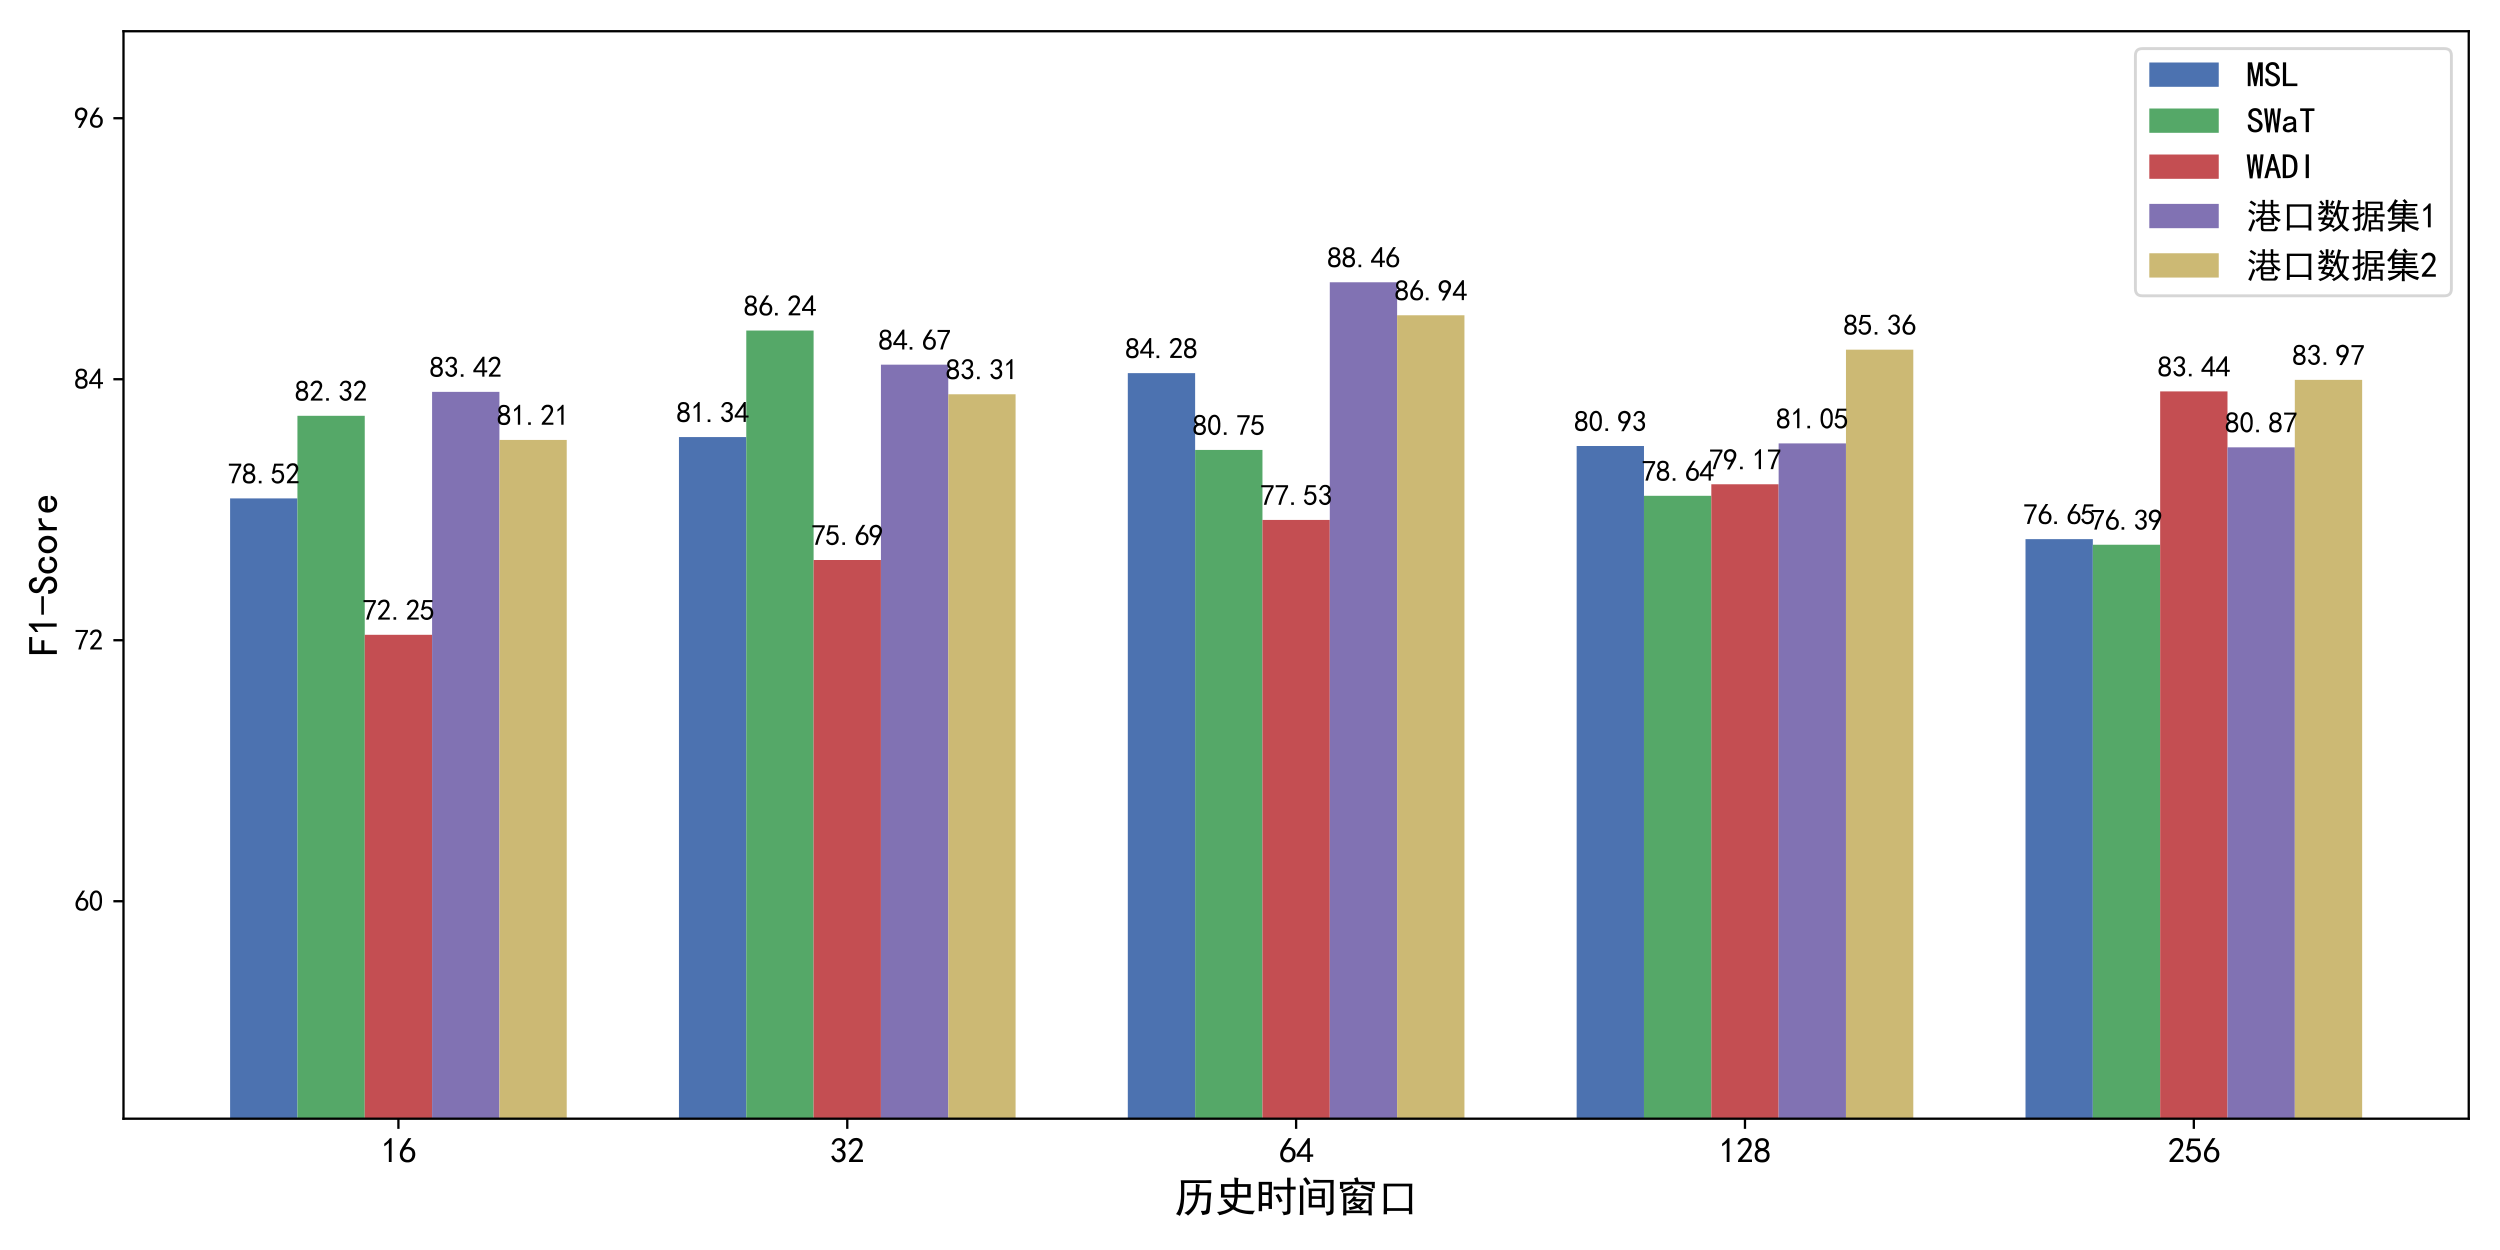 <?xml version="1.0" encoding="utf-8" standalone="no"?>
<!DOCTYPE svg PUBLIC "-//W3C//DTD SVG 1.1//EN"
  "http://www.w3.org/Graphics/SVG/1.1/DTD/svg11.dtd">
<svg height="432pt" version="1.1" viewBox="0 0 864 432" width="864pt" xmlns="http://www.w3.org/2000/svg" xmlns:xlink="http://www.w3.org/1999/xlink">
 <defs>
  <style type="text/css">*{stroke-linecap:butt;stroke-linejoin:round;}</style>
 </defs>
 <g id="figure_1">
  <g id="patch_1">
   <path d="M 0 432 
L 864 432 
L 864 0 
L 0 0 
z
" style="fill:#ffffff;"/>
  </g>
  <g id="axes_1">
   <g id="patch_2">
    <path d="M 42.68 386.631 
L 853.2 386.631 
L 853.2 10.8 
L 42.68 10.8 
z
" style="fill:#ffffff;"/>
   </g>
   <g id="patch_3">
    <path clip-path="url(#p136921b596)" d="M 79.522 762.462 
L 102.79 762.462 
L 102.79 172.257 
L 79.522 172.257 
z
" style="fill:#4c72b0;"/>
   </g>
   <g id="patch_4">
    <path clip-path="url(#p136921b596)" d="M 234.645 762.462 
L 257.914 762.462 
L 257.914 151.06 
L 234.645 151.06 
z
" style="fill:#4c72b0;"/>
   </g>
   <g id="patch_5">
    <path clip-path="url(#p136921b596)" d="M 389.769 762.462 
L 413.037 762.462 
L 413.037 128.961 
L 389.769 128.961 
z
" style="fill:#4c72b0;"/>
   </g>
   <g id="patch_6">
    <path clip-path="url(#p136921b596)" d="M 544.892 762.462 
L 568.161 762.462 
L 568.161 154.142 
L 544.892 154.142 
z
" style="fill:#4c72b0;"/>
   </g>
   <g id="patch_7">
    <path clip-path="url(#p136921b596)" d="M 700.016 762.462 
L 723.284 762.462 
L 723.284 186.313 
L 700.016 186.313 
z
" style="fill:#4c72b0;"/>
   </g>
   <g id="patch_8">
    <path clip-path="url(#p136921b596)" d="M 102.79 762.462 
L 126.059 762.462 
L 126.059 143.694 
L 102.79 143.694 
z
" style="fill:#55a868;"/>
   </g>
   <g id="patch_9">
    <path clip-path="url(#p136921b596)" d="M 257.914 762.462 
L 281.182 762.462 
L 281.182 114.229 
L 257.914 114.229 
z
" style="fill:#55a868;"/>
   </g>
   <g id="patch_10">
    <path clip-path="url(#p136921b596)" d="M 413.037 762.462 
L 436.306 762.462 
L 436.306 155.495 
L 413.037 155.495 
z
" style="fill:#55a868;"/>
   </g>
   <g id="patch_11">
    <path clip-path="url(#p136921b596)" d="M 568.161 762.462 
L 591.429 762.462 
L 591.429 171.355 
L 568.161 171.355 
z
" style="fill:#55a868;"/>
   </g>
   <g id="patch_12">
    <path clip-path="url(#p136921b596)" d="M 723.284 762.462 
L 746.553 762.462 
L 746.553 188.268 
L 723.284 188.268 
z
" style="fill:#55a868;"/>
   </g>
   <g id="patch_13">
    <path clip-path="url(#p136921b596)" d="M 126.059 762.462 
L 149.327 762.462 
L 149.327 219.386 
L 126.059 219.386 
z
" style="fill:#c44e52;"/>
   </g>
   <g id="patch_14">
    <path clip-path="url(#p136921b596)" d="M 281.182 762.462 
L 304.451 762.462 
L 304.451 193.529 
L 281.182 193.529 
z
" style="fill:#c44e52;"/>
   </g>
   <g id="patch_15">
    <path clip-path="url(#p136921b596)" d="M 436.306 762.462 
L 459.574 762.462 
L 459.574 179.699 
L 436.306 179.699 
z
" style="fill:#c44e52;"/>
   </g>
   <g id="patch_16">
    <path clip-path="url(#p136921b596)" d="M 591.429 762.462 
L 614.698 762.462 
L 614.698 167.371 
L 591.429 167.371 
z
" style="fill:#c44e52;"/>
   </g>
   <g id="patch_17">
    <path clip-path="url(#p136921b596)" d="M 746.553 762.462 
L 769.821 762.462 
L 769.821 135.275 
L 746.553 135.275 
z
" style="fill:#c44e52;"/>
   </g>
   <g id="patch_18">
    <path clip-path="url(#p136921b596)" d="M 149.327 762.462 
L 172.596 762.462 
L 172.596 135.426 
L 149.327 135.426 
z
" style="fill:#8172b3;"/>
   </g>
   <g id="patch_19">
    <path clip-path="url(#p136921b596)" d="M 304.451 762.462 
L 327.719 762.462 
L 327.719 126.03 
L 304.451 126.03 
z
" style="fill:#8172b3;"/>
   </g>
   <g id="patch_20">
    <path clip-path="url(#p136921b596)" d="M 459.574 762.462 
L 482.843 762.462 
L 482.843 97.542 
L 459.574 97.542 
z
" style="fill:#8172b3;"/>
   </g>
   <g id="patch_21">
    <path clip-path="url(#p136921b596)" d="M 614.698 762.462 
L 637.966 762.462 
L 637.966 153.24 
L 614.698 153.24 
z
" style="fill:#8172b3;"/>
   </g>
   <g id="patch_22">
    <path clip-path="url(#p136921b596)" d="M 769.821 762.462 
L 793.09 762.462 
L 793.09 154.593 
L 769.821 154.593 
z
" style="fill:#8172b3;"/>
   </g>
   <g id="patch_23">
    <path clip-path="url(#p136921b596)" d="M 172.596 762.462 
L 195.864 762.462 
L 195.864 152.037 
L 172.596 152.037 
z
" style="fill:#ccb974;"/>
   </g>
   <g id="patch_24">
    <path clip-path="url(#p136921b596)" d="M 327.719 762.462 
L 350.988 762.462 
L 350.988 136.252 
L 327.719 136.252 
z
" style="fill:#ccb974;"/>
   </g>
   <g id="patch_25">
    <path clip-path="url(#p136921b596)" d="M 482.843 762.462 
L 506.111 762.462 
L 506.111 108.967 
L 482.843 108.967 
z
" style="fill:#ccb974;"/>
   </g>
   <g id="patch_26">
    <path clip-path="url(#p136921b596)" d="M 637.966 762.462 
L 661.235 762.462 
L 661.235 120.843 
L 637.966 120.843 
z
" style="fill:#ccb974;"/>
   </g>
   <g id="patch_27">
    <path clip-path="url(#p136921b596)" d="M 793.09 762.462 
L 816.358 762.462 
L 816.358 131.291 
L 793.09 131.291 
z
" style="fill:#ccb974;"/>
   </g>
   <g id="matplotlib.axis_1">
    <g id="xtick_1">
     <g id="line2d_1">
      <defs>
       <path d="M 0 0 
L 0 3.5 
" id="mcf053029c7" style="stroke:#000000;stroke-width:0.8;"/>
      </defs>
      <g>
       <use style="stroke:#000000;stroke-width:0.8;" x="137.693" xlink:href="#mcf053029c7" y="386.631"/>
      </g>
     </g>
     <g id="text_1">
      <!-- 16 -->
      <g transform="translate(131.693 401.881)scale(0.12 -0.12)">
       <defs>
        <path d="M 1400 3600 
Q 1075 3275 575 2975 
L 575 3450 
Q 1200 3875 1600 4450 
L 1900 4450 
L 1900 150 
L 1400 150 
L 1400 3600 
z
" id="SimHei-31" transform="scale(0.016)"/>
        <path d="M 250 1612 
Q 275 1975 387 2225 
Q 500 2475 725 2850 
L 1750 4450 
L 2325 4450 
L 1275 2800 
Q 1950 2975 2350 2750 
Q 2750 2525 2887 2237 
Q 3025 1950 3037 1612 
Q 3050 1275 2937 950 
Q 2825 625 2537 362 
Q 2250 100 1737 75 
Q 1225 50 862 262 
Q 500 475 362 862 
Q 225 1250 250 1612 
z
M 1025 787 
Q 1250 550 1625 525 
Q 2000 500 2250 775 
Q 2500 1050 2500 1575 
Q 2500 2100 2187 2300 
Q 1875 2500 1487 2450 
Q 1100 2400 925 2075 
Q 750 1750 775 1387 
Q 800 1025 1025 787 
z
" id="SimHei-36" transform="scale(0.016)"/>
       </defs>
       <use xlink:href="#SimHei-31"/>
       <use x="50" xlink:href="#SimHei-36"/>
      </g>
     </g>
    </g>
    <g id="xtick_2">
     <g id="line2d_2">
      <g>
       <use style="stroke:#000000;stroke-width:0.8;" x="292.817" xlink:href="#mcf053029c7" y="386.631"/>
      </g>
     </g>
     <g id="text_2">
      <!-- 32 -->
      <g transform="translate(286.817 401.881)scale(0.12 -0.12)">
       <defs>
        <path d="M 250 1225 
L 700 1300 
Q 800 975 1025 762 
Q 1250 550 1587 562 
Q 1925 575 2125 837 
Q 2325 1100 2300 1437 
Q 2275 1775 2037 1962 
Q 1800 2150 1275 2225 
L 1275 2550 
Q 1800 2600 2037 2825 
Q 2275 3050 2250 3412 
Q 2225 3775 1925 3937 
Q 1625 4100 1287 3975 
Q 950 3850 750 3275 
L 300 3350 
Q 450 3800 712 4100 
Q 975 4400 1425 4450 
Q 1875 4500 2212 4337 
Q 2550 4175 2687 3837 
Q 2825 3500 2725 3100 
Q 2625 2700 2150 2400 
Q 2500 2250 2687 1950 
Q 2875 1650 2812 1162 
Q 2750 675 2375 375 
Q 2000 75 1525 87 
Q 1050 100 700 387 
Q 350 675 250 1225 
z
" id="SimHei-33" transform="scale(0.016)"/>
        <path d="M 300 250 
Q 325 625 650 925 
Q 975 1225 1475 1862 
Q 1975 2500 2125 2850 
Q 2275 3200 2237 3450 
Q 2200 3700 2000 3862 
Q 1800 4025 1537 4000 
Q 1275 3975 1037 3800 
Q 800 3625 675 3275 
L 200 3350 
Q 400 3925 712 4187 
Q 1025 4450 1450 4475 
Q 1700 4500 1900 4462 
Q 2100 4425 2312 4287 
Q 2525 4150 2662 3875 
Q 2800 3600 2762 3212 
Q 2725 2825 2375 2287 
Q 2025 1750 1025 600 
L 2825 600 
L 2825 150 
L 300 150 
L 300 250 
z
" id="SimHei-32" transform="scale(0.016)"/>
       </defs>
       <use xlink:href="#SimHei-33"/>
       <use x="50" xlink:href="#SimHei-32"/>
      </g>
     </g>
    </g>
    <g id="xtick_3">
     <g id="line2d_3">
      <g>
       <use style="stroke:#000000;stroke-width:0.8;" x="447.94" xlink:href="#mcf053029c7" y="386.631"/>
      </g>
     </g>
     <g id="text_3">
      <!-- 64 -->
      <g transform="translate(441.94 401.881)scale(0.12 -0.12)">
       <defs>
        <path d="M 2000 1100 
L 75 1100 
L 75 1525 
L 2100 4450 
L 2475 4450 
L 2475 1525 
L 3075 1525 
L 3075 1100 
L 2475 1100 
L 2475 150 
L 2000 150 
L 2000 1100 
z
M 2000 1525 
L 2000 3500 
L 600 1525 
L 2000 1525 
z
" id="SimHei-34" transform="scale(0.016)"/>
       </defs>
       <use xlink:href="#SimHei-36"/>
       <use x="50" xlink:href="#SimHei-34"/>
      </g>
     </g>
    </g>
    <g id="xtick_4">
     <g id="line2d_4">
      <g>
       <use style="stroke:#000000;stroke-width:0.8;" x="603.063" xlink:href="#mcf053029c7" y="386.631"/>
      </g>
     </g>
     <g id="text_4">
      <!-- 128 -->
      <g transform="translate(594.063 401.881)scale(0.12 -0.12)">
       <defs>
        <path d="M 175 1375 
Q 175 1675 325 1962 
Q 475 2250 825 2425 
Q 525 2600 425 2812 
Q 325 3025 312 3300 
Q 300 3575 387 3775 
Q 475 3975 650 4150 
Q 825 4325 1037 4387 
Q 1250 4450 1500 4450 
Q 1750 4450 1950 4400 
Q 2150 4350 2375 4187 
Q 2600 4025 2700 3725 
Q 2800 3425 2687 3025 
Q 2575 2625 2100 2400 
Q 2525 2275 2700 2012 
Q 2875 1750 2875 1375 
Q 2875 1000 2762 775 
Q 2650 550 2512 400 
Q 2375 250 2137 162 
Q 1900 75 1537 75 
Q 1175 75 912 162 
Q 650 250 475 425 
Q 300 600 237 837 
Q 175 1075 175 1375 
z
M 687 1400 
Q 675 1100 787 875 
Q 900 650 1200 587 
Q 1500 525 1825 600 
Q 2150 675 2275 950 
Q 2400 1225 2362 1500 
Q 2325 1775 2050 1962 
Q 1775 2150 1450 2125 
Q 1125 2100 912 1900 
Q 700 1700 687 1400 
z
M 775 3350 
Q 775 3100 950 2875 
Q 1125 2650 1500 2650 
Q 1875 2650 2062 2875 
Q 2250 3100 2237 3412 
Q 2225 3725 2012 3875 
Q 1800 4025 1437 4000 
Q 1075 3975 925 3787 
Q 775 3600 775 3350 
z
" id="SimHei-38" transform="scale(0.016)"/>
       </defs>
       <use xlink:href="#SimHei-31"/>
       <use x="50" xlink:href="#SimHei-32"/>
       <use x="100" xlink:href="#SimHei-38"/>
      </g>
     </g>
    </g>
    <g id="xtick_5">
     <g id="line2d_5">
      <g>
       <use style="stroke:#000000;stroke-width:0.8;" x="758.187" xlink:href="#mcf053029c7" y="386.631"/>
      </g>
     </g>
     <g id="text_5">
      <!-- 256 -->
      <g transform="translate(749.187 401.881)scale(0.12 -0.12)">
       <defs>
        <path d="M 550 1325 
Q 725 650 1150 575 
Q 1575 500 1837 662 
Q 2100 825 2212 1087 
Q 2325 1350 2312 1675 
Q 2300 2000 2137 2225 
Q 1975 2450 1725 2525 
Q 1475 2600 1162 2525 
Q 850 2450 650 2175 
L 225 2225 
Q 275 2375 700 4375 
L 2675 4375 
L 2675 3925 
L 1075 3925 
Q 950 3250 825 2850 
Q 1200 3025 1525 3012 
Q 1850 3000 2150 2862 
Q 2450 2725 2587 2487 
Q 2725 2250 2787 2012 
Q 2850 1775 2837 1500 
Q 2825 1225 2725 937 
Q 2625 650 2425 462 
Q 2225 275 1937 162 
Q 1650 50 1275 75 
Q 900 100 562 350 
Q 225 600 100 1200 
L 550 1325 
z
" id="SimHei-35" transform="scale(0.016)"/>
       </defs>
       <use xlink:href="#SimHei-32"/>
       <use x="50" xlink:href="#SimHei-35"/>
       <use x="100" xlink:href="#SimHei-36"/>
      </g>
     </g>
    </g>
    <g id="text_6">
     <!-- 历史时间窗口 -->
     <g transform="translate(405.94 418.702)scale(0.14 -0.14)">
      <defs>
       <path d="M 3725 2500 
Q 3625 1775 3487 1337 
Q 3350 900 3150 562 
Q 2950 225 2687 -62 
Q 2425 -350 2075 -625 
Q 1825 -350 1500 -225 
Q 2075 75 2387 412 
Q 2700 750 2875 1125 
Q 3050 1500 3112 1787 
Q 3175 2075 3225 2500 
L 2725 2500 
Q 2125 2500 1900 2475 
L 1900 2950 
Q 2375 2925 2675 2925 
L 3250 2925 
Q 3275 3250 3275 3550 
L 3275 4275 
Q 3625 4175 3900 4150 
Q 3825 3775 3800 3512 
Q 3775 3250 3750 2925 
L 5650 2925 
Q 5600 2550 5550 1850 
Q 5500 1150 5475 687 
Q 5450 225 5375 -50 
Q 5300 -325 4987 -412 
Q 4675 -500 4300 -550 
Q 4225 -250 4050 100 
Q 4575 75 4725 125 
Q 4875 175 4912 562 
Q 4950 950 5000 1475 
Q 5050 2000 5075 2500 
L 3725 2500 
z
M 800 -675 
Q 550 -500 225 -400 
Q 525 0 662 412 
Q 800 825 900 1412 
Q 1000 2000 1000 2725 
L 1000 3950 
Q 1000 4450 950 4825 
L 4825 4825 
Q 5375 4825 5675 4850 
L 5675 4375 
Q 5425 4400 5000 4400 
L 1500 4400 
Q 1500 2800 1487 2287 
Q 1475 1775 1412 1275 
Q 1350 775 1262 450 
Q 1175 125 1062 -162 
Q 950 -450 800 -675 
z
" id="SimHei-5386" transform="scale(0.016)"/>
       <path d="M 3000 4225 
Q 3000 4975 2950 5250 
Q 3350 5200 3625 5175 
Q 3525 4950 3525 4225 
L 5500 4225 
Q 5475 3775 5475 3175 
Q 5475 2600 5500 2150 
L 3500 2150 
Q 3450 1750 3362 1362 
Q 3275 975 3125 700 
Q 3450 450 3875 325 
Q 4300 200 4750 150 
Q 5200 100 6175 125 
Q 5900 -125 5850 -425 
Q 5175 -425 4700 -350 
Q 4225 -275 3787 -150 
Q 3350 -25 2775 325 
Q 2100 -150 1562 -325 
Q 1025 -500 650 -575 
Q 525 -250 275 -75 
Q 750 -50 1350 125 
Q 1950 300 2325 575 
Q 1575 1250 1225 1800 
Q 1525 1825 1750 1950 
Q 2275 1300 2675 975 
Q 2825 1275 2887 1562 
Q 2950 1850 2975 2150 
L 900 2150 
Q 925 2600 925 3175 
Q 925 3775 900 4225 
L 3000 4225 
z
M 3000 2575 
L 3000 3800 
L 1450 3800 
L 1450 2575 
L 3000 2575 
z
M 4950 2575 
L 4950 3800 
L 3525 3800 
L 3525 2575 
L 4950 2575 
z
" id="SimHei-53f2" transform="scale(0.016)"/>
       <path d="M 2525 4575 
Q 2500 3675 2500 2400 
Q 2500 1125 2525 400 
L 2000 400 
L 2000 875 
L 1000 875 
L 1000 50 
L 475 50 
Q 500 1200 500 2350 
Q 500 3525 475 4575 
L 2525 4575 
z
M 4875 3825 
Q 4875 4575 4850 5225 
L 5400 5225 
Q 5375 4575 5375 3825 
Q 5750 3825 6175 3850 
L 6175 3375 
Q 5750 3400 5375 3400 
L 5375 50 
Q 5375 -325 5075 -425 
Q 4775 -525 4300 -575 
Q 4300 -275 4025 0 
Q 4500 -50 4687 -25 
Q 4875 0 4875 300 
L 4875 3400 
Q 3625 3400 2775 3375 
L 2775 3850 
Q 3575 3825 4875 3825 
z
M 2000 1300 
L 2000 2550 
L 1000 2550 
L 1000 1300 
L 2000 1300 
z
M 2000 2975 
L 2000 4150 
L 1000 4150 
L 1000 2975 
L 2000 2975 
z
M 3550 2725 
Q 3875 2200 4175 1600 
Q 3925 1525 3650 1375 
Q 3450 1975 3075 2500 
Q 3300 2600 3550 2725 
z
" id="SimHei-65f6" transform="scale(0.016)"/>
       <path d="M 4450 3550 
Q 4425 3075 4425 2725 
L 4425 1400 
Q 4425 1075 4450 625 
L 1925 625 
Q 1950 1075 1950 1425 
L 1950 2725 
Q 1950 3075 1925 3550 
L 4450 3550 
z
M 5800 4875 
Q 5775 4400 5775 3925 
L 5775 250 
Q 5800 -325 5462 -450 
Q 5125 -575 4725 -625 
Q 4700 -325 4525 -25 
Q 5000 -50 5137 25 
Q 5275 100 5275 350 
L 5275 4450 
L 3775 4450 
Q 3175 4450 2650 4425 
L 2650 4900 
Q 3175 4875 3775 4875 
L 5800 4875 
z
M 550 -525 
Q 600 -25 600 525 
L 600 3150 
Q 600 3675 550 4025 
L 1125 4025 
Q 1100 3650 1100 3300 
L 1100 500 
Q 1100 0 1125 -525 
L 550 -525 
z
M 3950 1025 
L 3950 1950 
L 2425 1950 
L 2425 1025 
L 3950 1025 
z
M 3950 2350 
L 3950 3150 
L 2425 3150 
L 2425 2350 
L 3950 2350 
z
M 1525 5300 
Q 1750 5000 2225 4350 
Q 1950 4225 1700 4075 
Q 1450 4575 1075 5025 
Q 1350 5225 1525 5300 
z
" id="SimHei-95f4" transform="scale(0.016)"/>
       <path d="M 3300 3400 
Q 3050 3125 2875 2825 
L 5425 2825 
Q 5400 2300 5400 1875 
L 5400 425 
Q 5400 -25 5425 -600 
L 4925 -600 
L 4925 -250 
L 1500 -250 
L 1500 -600 
L 1000 -600 
Q 1025 -25 1025 500 
L 1025 1800 
Q 1025 2225 1000 2825 
L 2400 2825 
Q 2700 3325 2775 3600 
Q 3050 3500 3300 3400 
z
M 4925 150 
L 4925 2450 
L 1500 2450 
L 1500 150 
L 4925 150 
z
M 3225 5300 
Q 3375 4775 3425 4575 
L 5900 4575 
Q 5875 4300 5875 4075 
Q 5875 3850 5900 3600 
L 5425 3600 
L 5425 4175 
L 1025 4175 
L 1025 3500 
L 500 3500 
Q 525 3725 525 4000 
Q 525 4300 500 4575 
L 2900 4575 
Q 2800 4900 2700 5125 
Q 2900 5175 3225 5300 
z
M 4150 425 
Q 3975 350 3700 175 
Q 3475 450 3300 575 
Q 2900 425 2612 362 
Q 2325 300 2025 225 
Q 1975 450 1825 650 
Q 2150 675 2425 737 
Q 2700 800 2950 875 
Q 2725 1025 2475 1225 
Q 2625 1325 2775 1475 
Q 3025 1250 3350 1050 
Q 3700 1250 3900 1575 
L 2525 1575 
Q 2250 1325 1925 1100 
Q 1800 1300 1625 1400 
Q 1950 1600 2200 1825 
Q 2450 2050 2650 2375 
Q 2900 2225 3125 2125 
Q 3000 2025 2900 1925 
L 4625 1925 
Q 4400 1500 4200 1262 
Q 4000 1025 3700 800 
Q 3975 600 4150 425 
z
M 3900 4100 
Q 4175 4000 4625 3825 
Q 5075 3650 5675 3400 
Q 5550 3175 5450 2950 
Q 4825 3275 4425 3425 
Q 4025 3575 3650 3700 
Q 3775 3850 3900 4100 
z
M 2625 3650 
Q 2250 3500 1900 3350 
L 900 2900 
Q 800 3125 675 3300 
Q 1075 3425 1512 3625 
Q 1950 3825 2350 4075 
Q 2475 3825 2625 3650 
z
" id="SimHei-7a97" transform="scale(0.016)"/>
       <path d="M 5425 4300 
Q 5400 3775 5400 3175 
L 5400 550 
Q 5400 100 5425 -425 
L 4900 -425 
L 4900 100 
L 1525 100 
L 1525 -425 
L 1000 -425 
Q 1025 0 1025 550 
L 1025 3175 
Q 1025 3775 1000 4300 
L 5425 4300 
z
M 4900 525 
L 4900 3875 
L 1525 3875 
L 1525 525 
L 4900 525 
z
" id="SimHei-53e3" transform="scale(0.016)"/>
      </defs>
      <use xlink:href="#SimHei-5386"/>
      <use x="100" xlink:href="#SimHei-53f2"/>
      <use x="200" xlink:href="#SimHei-65f6"/>
      <use x="300" xlink:href="#SimHei-95f4"/>
      <use x="400" xlink:href="#SimHei-7a97"/>
      <use x="500" xlink:href="#SimHei-53e3"/>
     </g>
    </g>
   </g>
   <g id="matplotlib.axis_2">
    <g id="ytick_1">
     <g id="line2d_6">
      <defs>
       <path d="M 0 0 
L -3.5 0 
" id="m8e370310d1" style="stroke:#000000;stroke-width:0.8;"/>
      </defs>
      <g>
       <use style="stroke:#000000;stroke-width:0.8;" x="42.68" xlink:href="#m8e370310d1" y="311.465"/>
      </g>
     </g>
     <g id="text_7">
      <!-- 60 -->
      <g transform="translate(25.68 314.902)scale(0.1 -0.1)">
       <defs>
        <path d="M 225 2537 
Q 250 3200 412 3587 
Q 575 3975 875 4225 
Q 1175 4475 1612 4475 
Q 2050 4475 2375 4112 
Q 2700 3750 2800 3200 
Q 2900 2650 2862 1937 
Q 2825 1225 2612 775 
Q 2400 325 1975 150 
Q 1550 -25 1125 187 
Q 700 400 525 750 
Q 350 1100 275 1487 
Q 200 1875 225 2537 
z
M 750 2687 
Q 675 2000 800 1462 
Q 925 925 1212 700 
Q 1500 475 1800 612 
Q 2100 750 2237 1162 
Q 2375 1575 2375 2062 
Q 2375 2550 2337 2950 
Q 2300 3350 2112 3675 
Q 1925 4000 1612 4012 
Q 1300 4025 1062 3700 
Q 825 3375 750 2687 
z
" id="SimHei-30" transform="scale(0.016)"/>
       </defs>
       <use xlink:href="#SimHei-36"/>
       <use x="50" xlink:href="#SimHei-30"/>
      </g>
     </g>
    </g>
    <g id="ytick_2">
     <g id="line2d_7">
      <g>
       <use style="stroke:#000000;stroke-width:0.8;" x="42.68" xlink:href="#m8e370310d1" y="221.266"/>
      </g>
     </g>
     <g id="text_8">
      <!-- 72 -->
      <g transform="translate(25.68 224.703)scale(0.1 -0.1)">
       <defs>
        <path d="M 850 150 
Q 1300 2050 2425 3925 
L 275 3925 
L 275 4375 
L 2950 4375 
L 2950 3950 
Q 1775 2050 1400 150 
L 850 150 
z
" id="SimHei-37" transform="scale(0.016)"/>
       </defs>
       <use xlink:href="#SimHei-37"/>
       <use x="50" xlink:href="#SimHei-32"/>
      </g>
     </g>
    </g>
    <g id="ytick_3">
     <g id="line2d_8">
      <g>
       <use style="stroke:#000000;stroke-width:0.8;" x="42.68" xlink:href="#m8e370310d1" y="131.066"/>
      </g>
     </g>
     <g id="text_9">
      <!-- 84 -->
      <g transform="translate(25.68 134.504)scale(0.1 -0.1)">
       <use xlink:href="#SimHei-38"/>
       <use x="50" xlink:href="#SimHei-34"/>
      </g>
     </g>
    </g>
    <g id="ytick_4">
     <g id="line2d_9">
      <g>
       <use style="stroke:#000000;stroke-width:0.8;" x="42.68" xlink:href="#m8e370310d1" y="40.867"/>
      </g>
     </g>
     <g id="text_10">
      <!-- 96 -->
      <g transform="translate(25.68 44.304)scale(0.1 -0.1)">
       <defs>
        <path d="M 800 75 
Q 1350 1000 1700 1750 
Q 1075 1650 662 1912 
Q 250 2175 162 2625 
Q 75 3075 175 3437 
Q 275 3800 487 4037 
Q 700 4275 1000 4375 
Q 1300 4475 1537 4475 
Q 1775 4475 2025 4375 
Q 2275 4275 2475 4075 
Q 2675 3875 2750 3662 
Q 2825 3450 2825 3112 
Q 2825 2775 2575 2250 
Q 2325 1725 1350 75 
L 800 75 
z
M 662 2875 
Q 700 2550 937 2337 
Q 1175 2125 1450 2150 
Q 1725 2175 1887 2300 
Q 2050 2425 2200 2725 
Q 2300 3100 2250 3362 
Q 2200 3625 1987 3800 
Q 1775 3975 1525 3975 
Q 1375 4000 1137 3900 
Q 900 3800 762 3500 
Q 625 3200 662 2875 
z
" id="SimHei-39" transform="scale(0.016)"/>
       </defs>
       <use xlink:href="#SimHei-39"/>
       <use x="50" xlink:href="#SimHei-36"/>
      </g>
     </g>
    </g>
    <g id="text_11">
     <!-- F1-Score -->
     <g transform="translate(19.93 226.716)rotate(-90)scale(0.14 -0.14)">
      <defs>
       <path d="M 2925 3925 
L 875 3925 
L 875 2525 
L 2425 2525 
L 2425 2050 
L 875 2050 
L 875 125 
L 300 125 
L 300 4400 
L 2925 4400 
L 2925 3925 
z
" id="SimHei-46" transform="scale(0.016)"/>
       <path d="M 2975 2125 
L 125 2125 
L 125 2525 
L 2975 2525 
L 2975 2125 
z
" id="SimHei-2d" transform="scale(0.016)"/>
       <path d="M 2900 1325 
Q 2900 750 2537 412 
Q 2175 75 1550 75 
Q 925 75 575 425 
Q 225 775 225 1300 
L 225 1475 
L 800 1475 
L 800 1325 
Q 800 950 1025 750 
Q 1250 550 1550 550 
Q 1950 550 2137 762 
Q 2325 975 2325 1275 
Q 2325 1525 2100 1737 
Q 1875 1950 1450 2125 
Q 850 2350 587 2625 
Q 325 2900 325 3275 
Q 325 3800 687 4125 
Q 1050 4450 1550 4450 
Q 2200 4450 2487 4062 
Q 2775 3675 2775 3225 
L 2200 3225 
Q 2225 3500 2050 3725 
Q 1875 3950 1550 3950 
Q 1250 3950 1075 3787 
Q 900 3625 900 3350 
Q 900 3125 1037 2962 
Q 1175 2800 1750 2575 
Q 2300 2350 2600 2037 
Q 2900 1725 2900 1325 
z
" id="SimHei-53" transform="scale(0.016)"/>
       <path d="M 2850 1250 
Q 2850 725 2487 400 
Q 2125 75 1575 75 
Q 1025 75 625 462 
Q 225 850 225 1525 
Q 225 2200 625 2587 
Q 1025 2975 1575 2975 
Q 2125 2975 2450 2687 
Q 2775 2400 2775 2000 
L 2225 2000 
Q 2200 2300 2012 2412 
Q 1825 2525 1575 2525 
Q 1275 2525 1025 2287 
Q 775 2050 775 1525 
Q 775 1000 1025 762 
Q 1275 525 1575 525 
Q 1900 525 2100 700 
Q 2300 875 2300 1250 
L 2850 1250 
z
" id="SimHei-63" transform="scale(0.016)"/>
       <path d="M 2925 1525 
Q 2925 875 2525 475 
Q 2125 75 1575 75 
Q 1025 75 625 475 
Q 225 875 225 1525 
Q 225 2175 625 2575 
Q 1025 2975 1575 2975 
Q 2125 2975 2525 2575 
Q 2925 2175 2925 1525 
z
M 2375 1525 
Q 2375 2025 2125 2275 
Q 1875 2525 1575 2525 
Q 1275 2525 1025 2275 
Q 775 2025 775 1525 
Q 775 1025 1025 775 
Q 1275 525 1575 525 
Q 1875 525 2125 775 
Q 2375 1025 2375 1525 
z
" id="SimHei-6f" transform="scale(0.016)"/>
       <path d="M 2500 2425 
Q 2025 2500 1700 2287 
Q 1375 2075 1150 1550 
L 1150 125 
L 650 125 
L 650 2925 
L 1150 2925 
L 1150 2200 
Q 1375 2600 1712 2787 
Q 2050 2975 2500 2975 
L 2500 2425 
z
" id="SimHei-72" transform="scale(0.016)"/>
       <path d="M 2850 1075 
Q 2800 625 2450 350 
Q 2100 75 1625 75 
Q 1025 75 637 462 
Q 250 850 250 1525 
Q 250 2200 637 2587 
Q 1025 2975 1625 2975 
Q 2150 2975 2487 2637 
Q 2825 2300 2825 1525 
L 800 1525 
Q 800 975 1037 750 
Q 1275 525 1625 525 
Q 1900 525 2075 662 
Q 2250 800 2300 1075 
L 2850 1075 
z
M 2250 1925 
Q 2200 2275 2025 2412 
Q 1850 2550 1575 2550 
Q 1325 2550 1125 2412 
Q 925 2275 825 1925 
L 2250 1925 
z
" id="SimHei-65" transform="scale(0.016)"/>
      </defs>
      <use xlink:href="#SimHei-46"/>
      <use x="50" xlink:href="#SimHei-31"/>
      <use x="100" xlink:href="#SimHei-2d"/>
      <use x="150" xlink:href="#SimHei-53"/>
      <use x="200" xlink:href="#SimHei-63"/>
      <use x="250" xlink:href="#SimHei-6f"/>
      <use x="300" xlink:href="#SimHei-72"/>
      <use x="350" xlink:href="#SimHei-65"/>
     </g>
    </g>
   </g>
   <g id="patch_28">
    <path d="M 42.68 386.631 
L 42.68 10.8 
" style="fill:none;stroke:#000000;stroke-linecap:square;stroke-linejoin:miter;stroke-width:0.8;"/>
   </g>
   <g id="patch_29">
    <path d="M 853.2 386.631 
L 853.2 10.8 
" style="fill:none;stroke:#000000;stroke-linecap:square;stroke-linejoin:miter;stroke-width:0.8;"/>
   </g>
   <g id="patch_30">
    <path d="M 42.68 386.631 
L 853.2 386.631 
" style="fill:none;stroke:#000000;stroke-linecap:square;stroke-linejoin:miter;stroke-width:0.8;"/>
   </g>
   <g id="patch_31">
    <path d="M 42.68 10.8 
L 853.2 10.8 
" style="fill:none;stroke:#000000;stroke-linecap:square;stroke-linejoin:miter;stroke-width:0.8;"/>
   </g>
   <g id="text_12">
    <!-- 78.52 -->
    <g transform="translate(78.656 167.249)scale(0.1 -0.1)">
     <defs>
      <path d="M 1075 125 
L 500 125 
L 500 675 
L 1075 675 
L 1075 125 
z
" id="SimHei-2e" transform="scale(0.016)"/>
     </defs>
     <use xlink:href="#SimHei-37"/>
     <use x="50" xlink:href="#SimHei-38"/>
     <use x="100" xlink:href="#SimHei-2e"/>
     <use x="150" xlink:href="#SimHei-35"/>
     <use x="200" xlink:href="#SimHei-32"/>
    </g>
   </g>
   <g id="text_13">
    <!-- 81.34 -->
    <g transform="translate(233.78 146.052)scale(0.1 -0.1)">
     <use xlink:href="#SimHei-38"/>
     <use x="50" xlink:href="#SimHei-31"/>
     <use x="100" xlink:href="#SimHei-2e"/>
     <use x="150" xlink:href="#SimHei-33"/>
     <use x="200" xlink:href="#SimHei-34"/>
    </g>
   </g>
   <g id="text_14">
    <!-- 84.28 -->
    <g transform="translate(388.903 123.953)scale(0.1 -0.1)">
     <use xlink:href="#SimHei-38"/>
     <use x="50" xlink:href="#SimHei-34"/>
     <use x="100" xlink:href="#SimHei-2e"/>
     <use x="150" xlink:href="#SimHei-32"/>
     <use x="200" xlink:href="#SimHei-38"/>
    </g>
   </g>
   <g id="text_15">
    <!-- 80.93 -->
    <g transform="translate(544.026 149.134)scale(0.1 -0.1)">
     <use xlink:href="#SimHei-38"/>
     <use x="50" xlink:href="#SimHei-30"/>
     <use x="100" xlink:href="#SimHei-2e"/>
     <use x="150" xlink:href="#SimHei-39"/>
     <use x="200" xlink:href="#SimHei-33"/>
    </g>
   </g>
   <g id="text_16">
    <!-- 76.65 -->
    <g transform="translate(699.15 181.305)scale(0.1 -0.1)">
     <use xlink:href="#SimHei-37"/>
     <use x="50" xlink:href="#SimHei-36"/>
     <use x="100" xlink:href="#SimHei-2e"/>
     <use x="150" xlink:href="#SimHei-36"/>
     <use x="200" xlink:href="#SimHei-35"/>
    </g>
   </g>
   <g id="text_17">
    <!-- 82.32 -->
    <g transform="translate(101.925 138.686)scale(0.1 -0.1)">
     <use xlink:href="#SimHei-38"/>
     <use x="50" xlink:href="#SimHei-32"/>
     <use x="100" xlink:href="#SimHei-2e"/>
     <use x="150" xlink:href="#SimHei-33"/>
     <use x="200" xlink:href="#SimHei-32"/>
    </g>
   </g>
   <g id="text_18">
    <!-- 86.24 -->
    <g transform="translate(257.048 109.22)scale(0.1 -0.1)">
     <use xlink:href="#SimHei-38"/>
     <use x="50" xlink:href="#SimHei-36"/>
     <use x="100" xlink:href="#SimHei-2e"/>
     <use x="150" xlink:href="#SimHei-32"/>
     <use x="200" xlink:href="#SimHei-34"/>
    </g>
   </g>
   <g id="text_19">
    <!-- 80.75 -->
    <g transform="translate(412.171 150.487)scale(0.1 -0.1)">
     <use xlink:href="#SimHei-38"/>
     <use x="50" xlink:href="#SimHei-30"/>
     <use x="100" xlink:href="#SimHei-2e"/>
     <use x="150" xlink:href="#SimHei-37"/>
     <use x="200" xlink:href="#SimHei-35"/>
    </g>
   </g>
   <g id="text_20">
    <!-- 78.64 -->
    <g transform="translate(567.295 166.347)scale(0.1 -0.1)">
     <use xlink:href="#SimHei-37"/>
     <use x="50" xlink:href="#SimHei-38"/>
     <use x="100" xlink:href="#SimHei-2e"/>
     <use x="150" xlink:href="#SimHei-36"/>
     <use x="200" xlink:href="#SimHei-34"/>
    </g>
   </g>
   <g id="text_21">
    <!-- 76.39 -->
    <g transform="translate(722.418 183.259)scale(0.1 -0.1)">
     <use xlink:href="#SimHei-37"/>
     <use x="50" xlink:href="#SimHei-36"/>
     <use x="100" xlink:href="#SimHei-2e"/>
     <use x="150" xlink:href="#SimHei-33"/>
     <use x="200" xlink:href="#SimHei-39"/>
    </g>
   </g>
   <g id="text_22">
    <!-- 72.25 -->
    <g transform="translate(125.193 214.378)scale(0.1 -0.1)">
     <use xlink:href="#SimHei-37"/>
     <use x="50" xlink:href="#SimHei-32"/>
     <use x="100" xlink:href="#SimHei-2e"/>
     <use x="150" xlink:href="#SimHei-32"/>
     <use x="200" xlink:href="#SimHei-35"/>
    </g>
   </g>
   <g id="text_23">
    <!-- 75.69 -->
    <g transform="translate(280.317 188.521)scale(0.1 -0.1)">
     <use xlink:href="#SimHei-37"/>
     <use x="50" xlink:href="#SimHei-35"/>
     <use x="100" xlink:href="#SimHei-2e"/>
     <use x="150" xlink:href="#SimHei-36"/>
     <use x="200" xlink:href="#SimHei-39"/>
    </g>
   </g>
   <g id="text_24">
    <!-- 77.53 -->
    <g transform="translate(435.44 174.69)scale(0.1 -0.1)">
     <use xlink:href="#SimHei-37"/>
     <use x="50" xlink:href="#SimHei-37"/>
     <use x="100" xlink:href="#SimHei-2e"/>
     <use x="150" xlink:href="#SimHei-35"/>
     <use x="200" xlink:href="#SimHei-33"/>
    </g>
   </g>
   <g id="text_25">
    <!-- 79.17 -->
    <g transform="translate(590.563 162.363)scale(0.1 -0.1)">
     <use xlink:href="#SimHei-37"/>
     <use x="50" xlink:href="#SimHei-39"/>
     <use x="100" xlink:href="#SimHei-2e"/>
     <use x="150" xlink:href="#SimHei-31"/>
     <use x="200" xlink:href="#SimHei-37"/>
    </g>
   </g>
   <g id="text_26">
    <!-- 83.44 -->
    <g transform="translate(745.687 130.267)scale(0.1 -0.1)">
     <use xlink:href="#SimHei-38"/>
     <use x="50" xlink:href="#SimHei-33"/>
     <use x="100" xlink:href="#SimHei-2e"/>
     <use x="150" xlink:href="#SimHei-34"/>
     <use x="200" xlink:href="#SimHei-34"/>
    </g>
   </g>
   <g id="text_27">
    <!-- 83.42 -->
    <g transform="translate(148.462 130.417)scale(0.1 -0.1)">
     <use xlink:href="#SimHei-38"/>
     <use x="50" xlink:href="#SimHei-33"/>
     <use x="100" xlink:href="#SimHei-2e"/>
     <use x="150" xlink:href="#SimHei-34"/>
     <use x="200" xlink:href="#SimHei-32"/>
    </g>
   </g>
   <g id="text_28">
    <!-- 84.67 -->
    <g transform="translate(303.585 121.022)scale(0.1 -0.1)">
     <use xlink:href="#SimHei-38"/>
     <use x="50" xlink:href="#SimHei-34"/>
     <use x="100" xlink:href="#SimHei-2e"/>
     <use x="150" xlink:href="#SimHei-36"/>
     <use x="200" xlink:href="#SimHei-37"/>
    </g>
   </g>
   <g id="text_29">
    <!-- 88.46 -->
    <g transform="translate(458.709 92.534)scale(0.1 -0.1)">
     <use xlink:href="#SimHei-38"/>
     <use x="50" xlink:href="#SimHei-38"/>
     <use x="100" xlink:href="#SimHei-2e"/>
     <use x="150" xlink:href="#SimHei-34"/>
     <use x="200" xlink:href="#SimHei-36"/>
    </g>
   </g>
   <g id="text_30">
    <!-- 81.05 -->
    <g transform="translate(613.832 148.232)scale(0.1 -0.1)">
     <use xlink:href="#SimHei-38"/>
     <use x="50" xlink:href="#SimHei-31"/>
     <use x="100" xlink:href="#SimHei-2e"/>
     <use x="150" xlink:href="#SimHei-30"/>
     <use x="200" xlink:href="#SimHei-35"/>
    </g>
   </g>
   <g id="text_31">
    <!-- 80.87 -->
    <g transform="translate(768.955 149.585)scale(0.1 -0.1)">
     <use xlink:href="#SimHei-38"/>
     <use x="50" xlink:href="#SimHei-30"/>
     <use x="100" xlink:href="#SimHei-2e"/>
     <use x="150" xlink:href="#SimHei-38"/>
     <use x="200" xlink:href="#SimHei-37"/>
    </g>
   </g>
   <g id="text_32">
    <!-- 81.21 -->
    <g transform="translate(171.73 147.029)scale(0.1 -0.1)">
     <use xlink:href="#SimHei-38"/>
     <use x="50" xlink:href="#SimHei-31"/>
     <use x="100" xlink:href="#SimHei-2e"/>
     <use x="150" xlink:href="#SimHei-32"/>
     <use x="200" xlink:href="#SimHei-31"/>
    </g>
   </g>
   <g id="text_33">
    <!-- 83.31 -->
    <g transform="translate(326.854 131.244)scale(0.1 -0.1)">
     <use xlink:href="#SimHei-38"/>
     <use x="50" xlink:href="#SimHei-33"/>
     <use x="100" xlink:href="#SimHei-2e"/>
     <use x="150" xlink:href="#SimHei-33"/>
     <use x="200" xlink:href="#SimHei-31"/>
    </g>
   </g>
   <g id="text_34">
    <!-- 86.94 -->
    <g transform="translate(481.977 103.959)scale(0.1 -0.1)">
     <use xlink:href="#SimHei-38"/>
     <use x="50" xlink:href="#SimHei-36"/>
     <use x="100" xlink:href="#SimHei-2e"/>
     <use x="150" xlink:href="#SimHei-39"/>
     <use x="200" xlink:href="#SimHei-34"/>
    </g>
   </g>
   <g id="text_35">
    <!-- 85.36 -->
    <g transform="translate(637.1 115.835)scale(0.1 -0.1)">
     <use xlink:href="#SimHei-38"/>
     <use x="50" xlink:href="#SimHei-35"/>
     <use x="100" xlink:href="#SimHei-2e"/>
     <use x="150" xlink:href="#SimHei-33"/>
     <use x="200" xlink:href="#SimHei-36"/>
    </g>
   </g>
   <g id="text_36">
    <!-- 83.97 -->
    <g transform="translate(792.224 126.283)scale(0.1 -0.1)">
     <use xlink:href="#SimHei-38"/>
     <use x="50" xlink:href="#SimHei-33"/>
     <use x="100" xlink:href="#SimHei-2e"/>
     <use x="150" xlink:href="#SimHei-39"/>
     <use x="200" xlink:href="#SimHei-37"/>
    </g>
   </g>
   <g id="legend_1">
    <g id="patch_32">
     <path d="M 740.4 102.225 
L 844.8 102.225 
Q 847.2 102.225 847.2 99.825 
L 847.2 19.2 
Q 847.2 16.8 844.8 16.8 
L 740.4 16.8 
Q 738 16.8 738 19.2 
L 738 99.825 
Q 738 102.225 740.4 102.225 
z
" style="fill:#ffffff;opacity:0.8;stroke:#cccccc;stroke-linejoin:miter;"/>
    </g>
    <g id="patch_33">
     <path d="M 742.8 30 
L 766.8 30 
L 766.8 21.6 
L 742.8 21.6 
z
" style="fill:#4c72b0;"/>
    </g>
    <g id="text_37">
     <!-- MSL -->
     <g transform="translate(776.4 30)scale(0.12 -0.12)">
      <defs>
       <path d="M 2925 125 
L 2425 125 
L 2425 3175 
L 2375 3175 
L 1775 125 
L 1375 125 
L 775 3175 
L 725 3175 
L 725 125 
L 225 125 
L 225 4400 
L 1000 4400 
L 1550 1575 
L 1600 1575 
L 2150 4400 
L 2925 4400 
L 2925 125 
z
" id="SimHei-4d" transform="scale(0.016)"/>
       <path d="M 2900 125 
L 300 125 
L 300 4400 
L 875 4400 
L 875 600 
L 2900 600 
L 2900 125 
z
" id="SimHei-4c" transform="scale(0.016)"/>
      </defs>
      <use xlink:href="#SimHei-4d"/>
      <use x="50" xlink:href="#SimHei-53"/>
      <use x="100" xlink:href="#SimHei-4c"/>
     </g>
    </g>
    <g id="patch_34">
     <path d="M 742.8 45.9 
L 766.8 45.9 
L 766.8 37.5 
L 742.8 37.5 
z
" style="fill:#55a868;"/>
    </g>
    <g id="text_38">
     <!-- SWaT -->
     <g transform="translate(776.4 45.9)scale(0.12 -0.12)">
      <defs>
       <path d="M 3075 4400 
L 2525 75 
L 2025 75 
L 1575 3275 
L 1525 3275 
L 1075 75 
L 575 75 
L 25 4400 
L 575 4400 
L 850 1675 
L 900 1675 
L 1275 4400 
L 1825 4400 
L 2200 1675 
L 2250 1675 
L 2525 4400 
L 3075 4400 
z
" id="SimHei-57" transform="scale(0.016)"/>
       <path d="M 2875 125 
L 2275 125 
Q 2225 175 2200 262 
Q 2175 350 2175 475 
Q 2000 275 1750 175 
Q 1500 75 1225 75 
Q 825 75 550 275 
Q 275 475 275 850 
Q 275 1225 525 1450 
Q 775 1675 1300 1750 
Q 1650 1800 1912 1875 
Q 2175 1950 2175 2075 
Q 2175 2225 2062 2375 
Q 1950 2525 1575 2525 
Q 1275 2525 1137 2412 
Q 1000 2300 950 2100 
L 400 2100 
Q 450 2500 762 2737 
Q 1075 2975 1575 2975 
Q 2125 2975 2400 2725 
Q 2675 2475 2675 2025 
L 2675 650 
Q 2675 500 2725 375 
Q 2775 250 2875 125 
z
M 2175 1050 
L 2175 1550 
Q 2025 1500 1887 1462 
Q 1750 1425 1425 1375 
Q 1050 1325 937 1200 
Q 825 1075 825 900 
Q 825 750 937 637 
Q 1050 525 1275 525 
Q 1500 525 1762 650 
Q 2025 775 2175 1050 
z
" id="SimHei-61" transform="scale(0.016)"/>
       <path d="M 2850 3925 
L 1850 3925 
L 1850 125 
L 1275 125 
L 1275 3925 
L 275 3925 
L 275 4400 
L 2850 4400 
L 2850 3925 
z
" id="SimHei-54" transform="scale(0.016)"/>
      </defs>
      <use xlink:href="#SimHei-53"/>
      <use x="50" xlink:href="#SimHei-57"/>
      <use x="100" xlink:href="#SimHei-61"/>
      <use x="150" xlink:href="#SimHei-54"/>
     </g>
    </g>
    <g id="patch_35">
     <path d="M 742.8 61.8 
L 766.8 61.8 
L 766.8 53.4 
L 742.8 53.4 
z
" style="fill:#c44e52;"/>
    </g>
    <g id="text_39">
     <!-- WADI -->
     <g transform="translate(776.4 61.8)scale(0.12 -0.12)">
      <defs>
       <path d="M 3075 125 
L 2475 125 
L 2125 1450 
L 1025 1450 
L 675 125 
L 75 125 
L 1325 4450 
L 1825 4450 
L 3075 125 
z
M 2000 1925 
L 1600 3450 
L 1550 3450 
L 1150 1925 
L 2000 1925 
z
" id="SimHei-41" transform="scale(0.016)"/>
       <path d="M 2925 2250 
Q 2925 1100 2437 612 
Q 1950 125 1125 125 
L 275 125 
L 275 4400 
L 1125 4400 
Q 2050 4400 2487 3900 
Q 2925 3400 2925 2250 
z
M 2325 2250 
Q 2325 3175 2025 3550 
Q 1725 3925 1125 3925 
L 850 3925 
L 850 600 
L 1125 600 
Q 1725 600 2025 962 
Q 2325 1325 2325 2250 
z
" id="SimHei-44" transform="scale(0.016)"/>
       <path d="M 1850 125 
L 1275 125 
L 1275 4400 
L 1850 4400 
L 1850 125 
z
" id="SimHei-49" transform="scale(0.016)"/>
      </defs>
      <use xlink:href="#SimHei-57"/>
      <use x="50" xlink:href="#SimHei-41"/>
      <use x="100" xlink:href="#SimHei-44"/>
      <use x="150" xlink:href="#SimHei-49"/>
     </g>
    </g>
    <g id="patch_36">
     <path d="M 742.8 78.862 
L 766.8 78.862 
L 766.8 70.463 
L 742.8 70.463 
z
" style="fill:#8172b3;"/>
    </g>
    <g id="text_40">
     <!-- 港口数据集1 -->
     <g transform="translate(776.4 78.862)scale(0.12 -0.12)">
      <defs>
       <path d="M 5700 125 
Q 5525 -300 5387 -425 
Q 5250 -550 5025 -550 
L 3175 -550 
Q 2575 -550 2575 -50 
L 2575 1625 
Q 2275 1325 1900 1075 
Q 1825 1250 1575 1475 
Q 1900 1625 2275 1950 
Q 2650 2275 2850 2725 
L 2675 2725 
Q 2175 2725 1750 2700 
L 1750 3100 
Q 2150 3075 2675 3075 
L 2875 3075 
L 2875 3925 
L 2650 3925 
Q 2400 3925 2025 3900 
L 2025 4300 
Q 2450 4275 2725 4275 
L 2875 4275 
Q 2875 4750 2850 5100 
L 3325 5100 
Q 3300 4775 3300 4275 
L 4375 4275 
Q 4375 4800 4350 5100 
L 4825 5100 
Q 4800 4775 4800 4275 
L 5025 4275 
Q 5375 4275 5775 4300 
L 5775 3900 
Q 5400 3925 5050 3925 
L 4800 3925 
L 4800 3075 
L 5250 3075 
Q 5550 3075 5950 3100 
L 5950 2700 
Q 5550 2725 5275 2725 
L 4750 2725 
Q 5150 1950 6200 1500 
Q 6000 1375 5825 1100 
Q 5275 1425 4950 1750 
L 4950 1100 
Q 4950 900 4975 600 
L 3025 600 
L 3025 100 
Q 3025 -175 3350 -175 
L 4750 -175 
Q 4900 -175 5000 -100 
Q 5100 -25 5200 375 
Q 5400 225 5700 125 
z
M 4850 1875 
Q 4550 2200 4325 2725 
L 3325 2725 
Q 3125 2250 2800 1875 
L 4850 1875 
z
M 1575 1325 
Q 1425 1025 1212 450 
Q 1000 -125 800 -625 
Q 550 -475 300 -350 
Q 475 -75 712 450 
Q 950 975 1150 1675 
Q 1325 1450 1575 1325 
z
M 4375 3075 
L 4375 3925 
L 3300 3925 
L 3300 3075 
L 4375 3075 
z
M 4500 975 
L 4500 1500 
L 3025 1500 
L 3025 975 
L 4500 975 
z
M 1225 2375 
Q 900 2700 300 3050 
Q 450 3200 575 3425 
Q 800 3275 1050 3125 
Q 1300 2975 1525 2800 
Q 1375 2600 1225 2375 
z
M 1450 3975 
Q 1100 4325 550 4625 
Q 700 4775 825 4975 
Q 1075 4850 1750 4375 
Q 1600 4200 1450 3975 
z
" id="SimHei-6e2f" transform="scale(0.016)"/>
       <path d="M 4525 4925 
Q 4475 4800 4400 4587 
Q 4325 4375 4175 3825 
L 5325 3825 
Q 5575 3825 5925 3850 
L 5925 3400 
Q 5650 3425 5500 3425 
Q 5500 3025 5362 2162 
Q 5225 1300 4875 675 
Q 5125 375 5437 137 
Q 5750 -100 6025 -200 
Q 5725 -425 5625 -625 
Q 5325 -450 5075 -225 
Q 4825 0 4575 325 
Q 4300 25 3987 -187 
Q 3675 -400 3200 -650 
Q 3075 -425 2850 -300 
Q 3225 -150 3650 125 
Q 4075 400 4300 675 
Q 4125 1025 3962 1425 
Q 3800 1825 3675 2475 
Q 3600 2275 3425 1950 
Q 3250 2050 3000 2150 
Q 3400 2850 3650 3675 
Q 3900 4500 3975 5100 
Q 4275 4975 4525 4925 
z
M 2100 2250 
Q 2000 2150 1875 1925 
L 3250 1925 
Q 3100 1300 2725 675 
Q 3125 525 3350 400 
Q 3225 225 3125 25 
Q 2900 175 2450 325 
Q 1950 -225 725 -650 
Q 600 -375 400 -275 
Q 1575 0 2000 475 
Q 1300 650 850 775 
Q 1000 1000 1250 1525 
Q 1000 1525 425 1500 
L 425 1950 
Q 900 1925 1400 1925 
Q 1500 2150 1550 2425 
Q 1825 2325 2100 2250 
z
M 1775 3950 
Q 1775 4550 1750 5100 
L 2250 5100 
Q 2225 4575 2225 3950 
Q 3075 3950 3425 3975 
L 3425 3525 
Q 3075 3550 2225 3550 
Q 2225 2825 2250 2425 
L 1750 2425 
Q 1775 2775 1775 3300 
Q 1650 3100 1300 2787 
Q 950 2475 650 2300 
Q 525 2525 275 2625 
Q 500 2700 875 2975 
Q 1250 3250 1450 3550 
Q 950 3550 500 3525 
L 500 3975 
Q 925 3950 1775 3950 
z
M 3975 3175 
Q 4200 1700 4600 1125 
Q 4850 1700 4937 2287 
Q 5025 2875 5050 3425 
L 4075 3425 
L 3975 3175 
z
M 1450 1000 
Q 1750 925 2275 800 
Q 2475 1050 2650 1525 
L 1725 1525 
Q 1600 1275 1450 1000 
z
M 3325 4825 
Q 3200 4625 3125 4450 
Q 3050 4275 2925 4025 
Q 2725 4125 2525 4175 
Q 2725 4500 2900 5000 
Q 3150 4875 3325 4825 
z
M 2575 3375 
Q 2900 3050 3200 2725 
Q 3050 2600 2875 2425 
Q 2525 2850 2300 3100 
Q 2450 3225 2575 3375 
z
M 925 5000 
Q 1275 4650 1500 4300 
L 1125 4075 
Q 950 4425 600 4725 
Q 825 4875 925 5000 
z
" id="SimHei-6570" transform="scale(0.016)"/>
       <path d="M 5750 4775 
Q 5725 4550 5725 4225 
L 5725 3900 
Q 5725 3450 5750 3250 
L 3100 3250 
L 3100 2500 
L 4250 2500 
Q 4250 2725 4225 3175 
L 4700 3175 
Q 4675 2775 4675 2500 
L 5350 2500 
Q 5800 2500 6100 2525 
L 6100 2075 
Q 5800 2100 5375 2100 
L 4675 2100 
L 4675 1425 
L 5775 1425 
Q 5750 950 5750 800 
L 5750 175 
Q 5750 -225 5775 -575 
L 5325 -575 
L 5325 -225 
L 3675 -225 
L 3675 -600 
L 3225 -600 
Q 3250 -325 3250 100 
L 3250 825 
Q 3250 1075 3225 1425 
L 4250 1425 
L 4250 2100 
L 3075 2100 
Q 3050 1375 2887 737 
Q 2725 100 2425 -475 
Q 2200 -325 1950 -250 
Q 2250 150 2387 600 
Q 2525 1050 2600 1562 
Q 2675 2075 2675 2625 
L 2675 3575 
Q 2675 3975 2650 4775 
L 5750 4775 
z
M 1275 4425 
Q 1275 4775 1250 5075 
L 1750 5075 
Q 1725 4800 1725 4425 
L 1725 3775 
Q 1975 3775 2500 3800 
L 2500 3375 
Q 1975 3400 1725 3400 
L 1725 2450 
Q 2050 2625 2400 2850 
Q 2425 2650 2525 2475 
Q 2050 2200 1725 2000 
L 1725 175 
Q 1725 -300 1487 -400 
Q 1250 -500 775 -575 
Q 725 -325 600 -50 
Q 1025 -50 1150 -12 
Q 1275 25 1275 325 
L 1275 1800 
Q 900 1600 525 1325 
Q 450 1525 275 1800 
Q 775 1975 1275 2250 
L 1275 3400 
Q 800 3400 350 3375 
L 350 3800 
Q 800 3775 1275 3775 
L 1275 4425 
z
M 5300 3625 
L 5300 4400 
L 3100 4400 
L 3100 3625 
L 5300 3625 
z
M 5325 150 
L 5325 1075 
L 3675 1075 
L 3675 150 
L 5325 150 
z
" id="SimHei-636e" transform="scale(0.016)"/>
       <path d="M 2275 4925 
Q 2125 4800 2025 4662 
Q 1925 4525 1850 4350 
L 4925 4350 
Q 5300 4350 5750 4375 
L 5750 3975 
L 3650 3975 
L 3650 3575 
L 4625 3575 
Q 4925 3575 5325 3600 
L 5325 3175 
Q 4925 3200 4625 3200 
L 3650 3200 
L 3650 2800 
L 4675 2800 
Q 5000 2800 5425 2825 
L 5425 2400 
Q 5000 2425 4675 2425 
L 3650 2425 
L 3650 2075 
L 4875 2075 
Q 5275 2075 5675 2100 
L 5675 1675 
Q 5300 1700 4900 1700 
L 1650 1700 
L 1650 1500 
L 1150 1500 
Q 1200 1950 1200 2325 
L 1200 3475 
Q 1050 3250 937 3125 
Q 825 3000 675 2825 
Q 500 3000 300 3125 
Q 475 3325 875 3825 
Q 1275 4325 1462 4650 
Q 1650 4975 1725 5225 
Q 1950 5100 2275 4925 
z
M 2975 1200 
Q 2975 1300 2950 1625 
L 3475 1625 
Q 3450 1275 3450 1200 
L 5050 1200 
Q 5500 1200 5925 1225 
L 5925 825 
L 4150 825 
Q 4500 525 4925 362 
Q 5350 200 6100 25 
Q 5875 -225 5775 -475 
Q 5275 -300 4962 -162 
Q 4650 -25 4387 137 
Q 4125 300 3950 462 
Q 3775 625 3575 825 
L 3450 825 
L 3450 250 
Q 3450 -275 3500 -650 
L 2950 -650 
Q 2975 -300 2975 250 
L 2975 825 
L 2875 825 
Q 2700 575 2475 375 
Q 2250 175 1987 12 
Q 1725 -150 1425 -300 
Q 1125 -450 700 -575 
Q 600 -325 400 -75 
Q 925 50 1475 262 
Q 2025 475 2300 825 
L 500 825 
L 500 1225 
Q 800 1200 1400 1200 
L 2975 1200 
z
M 3150 2800 
L 3150 3200 
L 1650 3200 
L 1650 2800 
L 3150 2800 
z
M 3150 3575 
L 3150 3975 
L 1650 3975 
L 1650 3575 
L 3150 3575 
z
M 3150 2075 
L 3150 2425 
L 1650 2425 
L 1650 2075 
L 3150 2075 
z
M 3450 5250 
Q 3575 5150 3712 5000 
Q 3850 4850 4000 4650 
Q 3850 4525 3575 4375 
Q 3425 4575 3325 4700 
Q 3225 4825 3075 4950 
Q 3275 5075 3450 5250 
z
" id="SimHei-96c6" transform="scale(0.016)"/>
      </defs>
      <use xlink:href="#SimHei-6e2f"/>
      <use x="100" xlink:href="#SimHei-53e3"/>
      <use x="200" xlink:href="#SimHei-6570"/>
      <use x="300" xlink:href="#SimHei-636e"/>
      <use x="400" xlink:href="#SimHei-96c6"/>
      <use x="500" xlink:href="#SimHei-31"/>
     </g>
    </g>
    <g id="patch_37">
     <path d="M 742.8 95.925 
L 766.8 95.925 
L 766.8 87.525 
L 742.8 87.525 
z
" style="fill:#ccb974;"/>
    </g>
    <g id="text_41">
     <!-- 港口数据集2 -->
     <g transform="translate(776.4 95.925)scale(0.12 -0.12)">
      <use xlink:href="#SimHei-6e2f"/>
      <use x="100" xlink:href="#SimHei-53e3"/>
      <use x="200" xlink:href="#SimHei-6570"/>
      <use x="300" xlink:href="#SimHei-636e"/>
      <use x="400" xlink:href="#SimHei-96c6"/>
      <use x="500" xlink:href="#SimHei-32"/>
     </g>
    </g>
   </g>
  </g>
 </g>
 <defs>
  <clipPath id="p136921b596">
   <rect height="375.831" width="810.52" x="42.68" y="10.8"/>
  </clipPath>
 </defs>
</svg>
